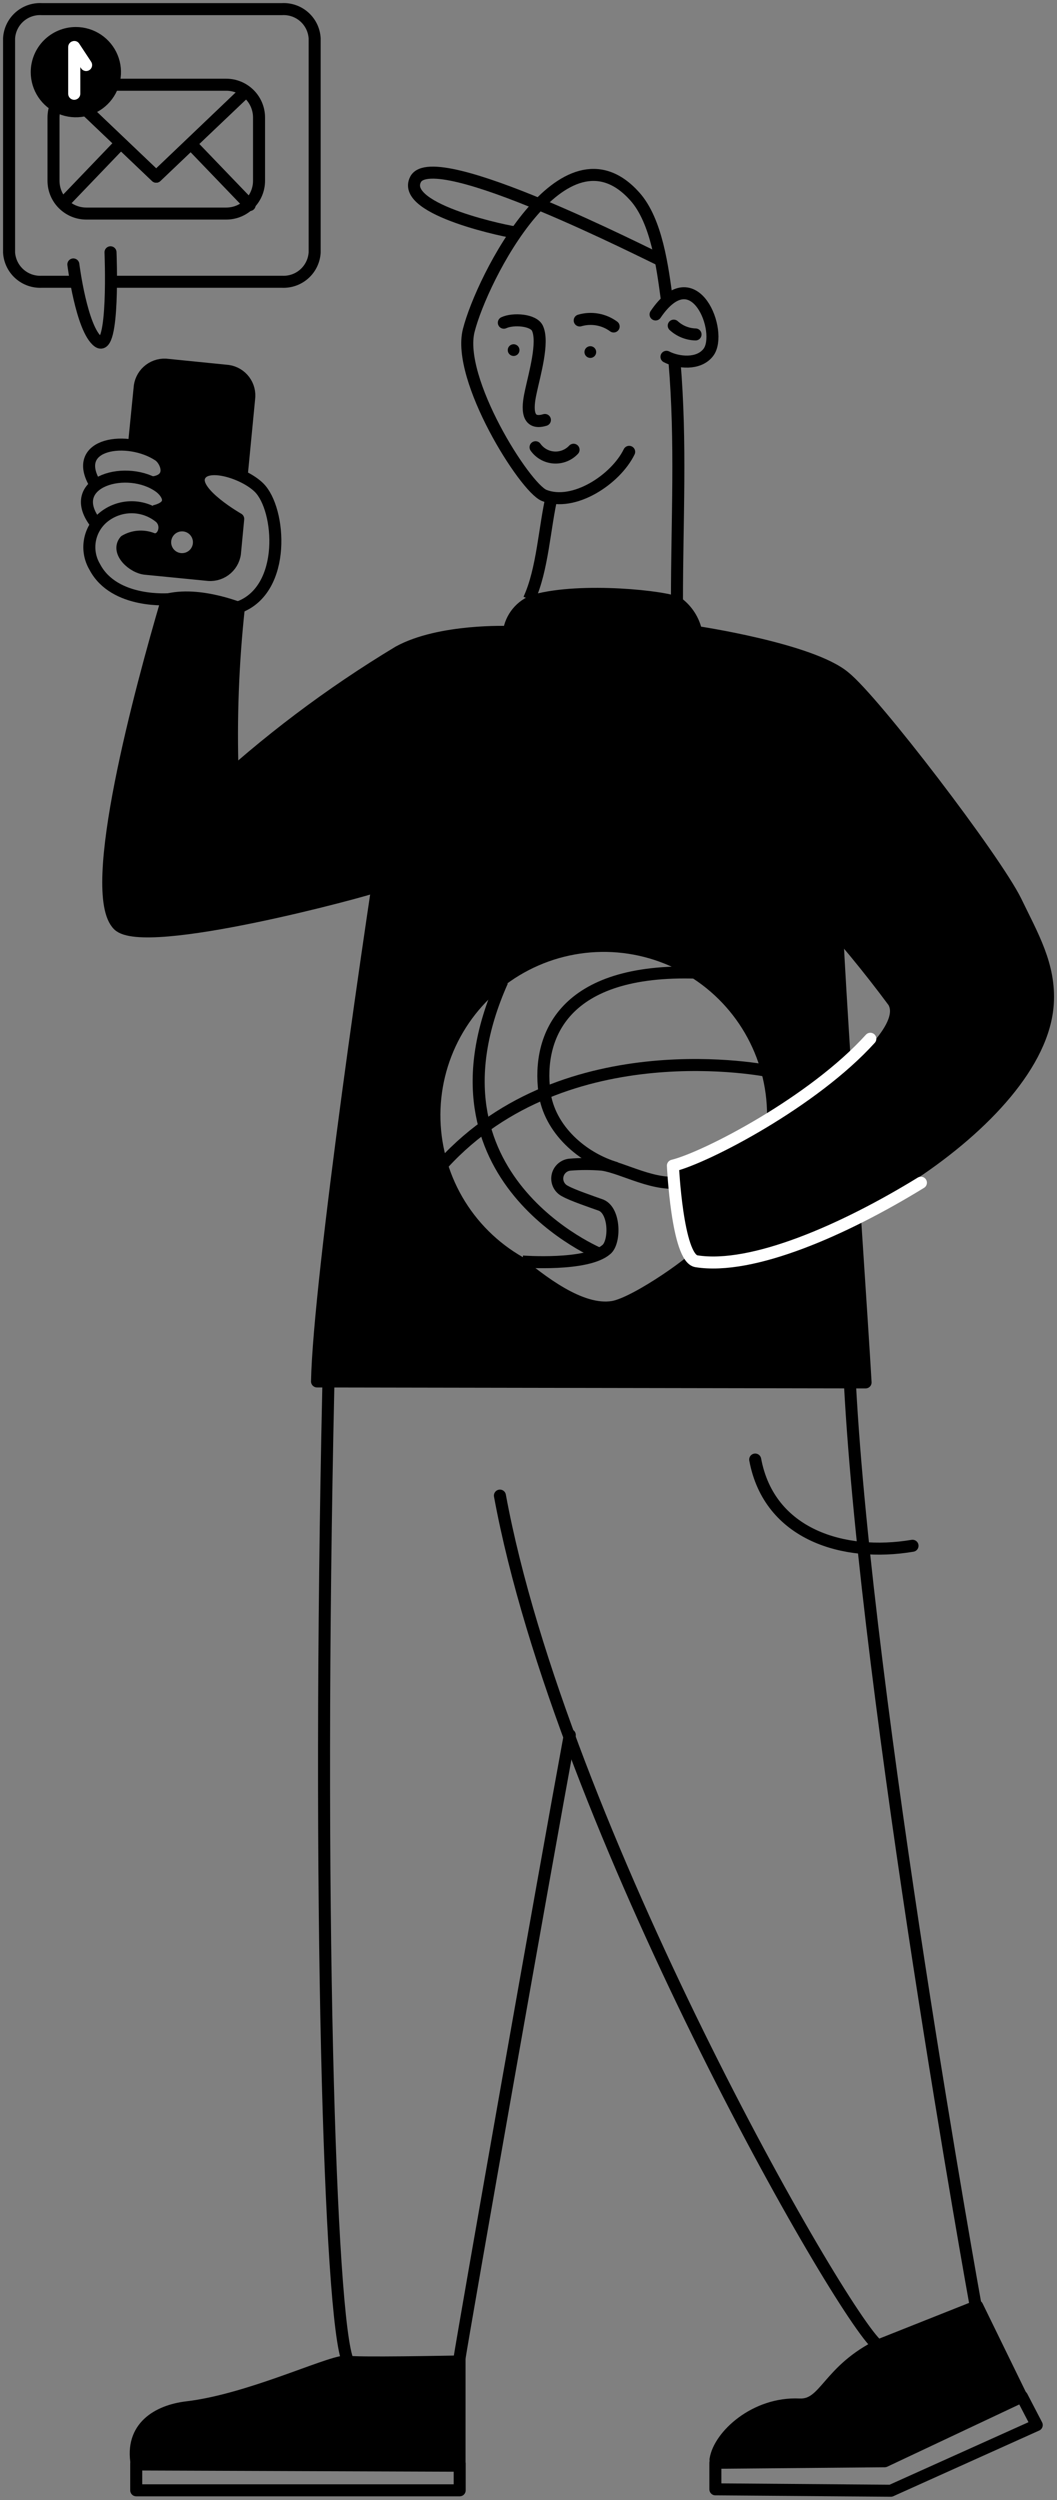 <svg width="233" height="551" viewBox="0 0 233 551" fill="none" xmlns="http://www.w3.org/2000/svg">
<rect x="0" y="0" width="233" height="551" fill="#808080" stroke="none"/>
<path d="M154.583 275.885C152.704 278.349 139.984 287.219 135.117 288.205C127.941 289.406 119.101 282.291 113.834 277.979C108.644 274.804 104.31 270.406 101.209 265.171C98.108 259.936 96.335 254.021 96.045 247.944C95.755 241.866 96.956 235.809 99.543 230.302C102.131 224.795 106.027 220.005 110.89 216.349C115.754 212.693 121.439 210.282 127.448 209.327C133.457 208.372 139.609 208.902 145.366 210.87C151.124 212.839 156.313 216.185 160.48 220.619C164.647 225.053 167.666 230.439 169.274 236.307C170.13 239.491 170.565 242.774 170.568 246.071C170.615 247.004 170.615 247.94 170.568 248.873C164.429 253.002 157.796 256.344 150.825 258.822C150.825 258.822 150.825 259.53 150.825 260.67C151.01 264.705 151.811 275.023 154.583 275.885ZM188.155 266.245C209.253 255.588 229.92 237.662 230.967 221.123C231.521 212.653 227.548 206.031 223.914 198.485C219.294 189.245 192.682 154.41 186.153 149.205C178.792 143.045 153.474 139.287 153.474 139.287C152.947 136.759 151.525 134.506 149.47 132.942L149.008 132.727C138.767 130.447 128.165 130.31 117.869 132.326C117.676 132.36 117.489 132.422 117.315 132.511C115.953 133.112 114.767 134.049 113.867 135.234C112.967 136.42 112.384 137.814 112.171 139.287C112.171 139.287 96.987 138.671 87.87 143.661C74.84 151.512 62.587 160.588 51.279 170.765C50.884 158.531 51.337 146.284 52.635 134.113C47.752 132.16 42.447 131.502 37.235 132.203H36.68V132.634C31.136 151.576 18.847 196.698 26.085 203.875C31.629 209.419 78.445 196.914 83.219 195.281C77.706 232.057 70.222 286.634 69.883 304.467H72.377L187.354 304.652H190.804C190.526 299.632 189.51 284.201 188.37 266.768L188.155 266.245ZM184.798 205.507C189.085 210.343 193.116 215.401 196.871 220.661C199.15 224.511 194.068 230.794 186.43 237.139C185.567 223.525 184.828 211.636 184.582 205.723L184.798 205.507Z" fill="black"/>
<path d="M19.032 18.674H49.863C53.861 18.674 57.101 21.914 57.101 25.912V39.833C57.101 43.831 53.861 47.071 49.863 47.071H19.032C15.035 47.071 11.794 43.831 11.794 39.833V25.912C11.794 21.914 15.035 18.674 19.032 18.674Z" stroke="black" stroke-width="2.649" stroke-linecap="round" stroke-linejoin="round"/>
<path d="M53.713 20.522L34.432 38.941L14.165 19.629" stroke="black" stroke-width="2.649" stroke-linecap="round" stroke-linejoin="round"/>
<path d="M53.775 20.553L34.432 38.941L14.166 19.629" stroke="black" stroke-width="2.649" stroke-linecap="round" stroke-linejoin="round"/>
<path d="M55.038 45.192L42.163 31.794" stroke="black" stroke-width="2.649" stroke-linecap="round" stroke-linejoin="round"/>
<path d="M14.136 44.576L26.394 31.794" stroke="black" stroke-width="2.649" stroke-linecap="round" stroke-linejoin="round"/>
<path d="M24.73 62.101H62.152C63.959 62.194 65.73 61.57 67.079 60.365C68.429 59.159 69.248 57.47 69.36 55.664V8.448C69.256 6.639 68.439 4.945 67.088 3.738C65.737 2.531 63.962 1.91 62.152 2.011H9.207C7.398 1.91 5.623 2.531 4.272 3.738C2.92 4.945 2.103 6.639 2 8.448V55.664C2.111 57.47 2.931 59.159 4.28 60.365C5.63 61.57 7.4 62.194 9.207 62.101H16.384" stroke="black" stroke-width="2.649" stroke-linecap="round" stroke-linejoin="round"/>
<path d="M16.168 58.282C16.168 58.282 17.954 72.512 21.62 75.284C25.285 78.056 24.361 55.602 24.361 55.602" stroke="black" stroke-width="2.649" stroke-linecap="round" stroke-linejoin="round"/>
<path d="M41.209 530.57C34.802 531.34 28.889 534.882 30.121 542.89H101.3V519.574C101.3 519.882 101.3 520.129 101.3 520.344C101.3 520.56 78.939 520.806 76.998 520.344H76.105C71.824 520.806 54.638 528.999 41.209 530.57Z" fill="black"/>
<path d="M157.725 542.089V542.797L195.024 542.458L225.269 528.198L215.536 508.271H215.167L194.223 516.586L193.699 516.833C182.58 522.5 182.026 530.077 176.328 529.8C166.472 529.492 158.526 536.822 157.725 542.089Z" fill="black"/>
<path d="M27.564 119.082C28.45 118.563 29.441 118.249 30.465 118.164C31.488 118.078 32.517 118.224 33.477 118.589C35.664 119.513 37.389 115.971 35.325 113.969C34.91 113.584 34.456 113.244 33.97 112.953V112.675C38.867 111.505 36.742 108.517 35.171 107.347C34.646 106.971 34.09 106.642 33.508 106.361V106.361C38.251 105.776 36.588 101.526 34.863 100.417C33.249 99.378 31.451 98.657 29.566 98.292L30.828 85.571C30.86 84.851 31.034 84.144 31.339 83.491C31.644 82.838 32.075 82.252 32.607 81.765C33.139 81.279 33.762 80.902 34.44 80.657C35.118 80.412 35.837 80.302 36.557 80.335L50.356 81.721C51.781 81.935 53.065 82.701 53.929 83.854C54.794 85.007 55.17 86.454 54.976 87.881L53.22 104.76V104.975C49.432 103.158 44.781 102.481 43.98 105.16C42.687 108.702 52.573 114.4 52.573 114.4L51.834 121.484C51.799 122.204 51.621 122.911 51.312 123.562C51.004 124.214 50.569 124.798 50.034 125.282C49.499 125.765 48.874 126.139 48.195 126.38C47.515 126.622 46.795 126.727 46.075 126.689L32.307 125.334C29.319 125.057 25.5 121.484 27.564 119.082ZM40.13 121.915C40.605 121.915 41.07 121.774 41.465 121.51C41.86 121.247 42.168 120.871 42.35 120.432C42.532 119.993 42.579 119.51 42.486 119.044C42.394 118.578 42.165 118.15 41.829 117.814C41.493 117.478 41.065 117.249 40.599 117.157C40.133 117.064 39.65 117.112 39.211 117.293C38.772 117.475 38.397 117.783 38.133 118.178C37.869 118.573 37.728 119.038 37.728 119.513C37.728 120.15 37.981 120.761 38.431 121.212C38.882 121.662 39.493 121.915 40.13 121.915Z" fill="black"/>
<path d="M51.28 170.764C50.87 158.426 51.334 146.076 52.666 133.804" stroke="black" stroke-width="2.649" stroke-linecap="round" stroke-linejoin="round"/>
<path d="M36.435 132.264C44.043 130.139 53.991 134.513 53.991 134.513" stroke="black" stroke-width="2.649" stroke-miterlimit="10"/>
<path d="M113.836 277.825C119.102 282.137 127.942 289.251 135.118 288.05C140.293 287.157 154.399 277.147 154.8 275.484" stroke="black" stroke-width="2.649" stroke-miterlimit="10"/>
<path d="M188.371 266.799C189.511 284.232 190.527 299.663 190.804 304.683L69.884 304.468C70.315 282.107 81.988 201.811 86.885 171.504" stroke="black" stroke-width="2.649" stroke-linecap="round" stroke-linejoin="round"/>
<path d="M184.583 205.846C184.829 211.759 185.569 223.679 186.431 237.262" stroke="black" stroke-width="2.649" stroke-linecap="round" stroke-linejoin="round"/>
<path d="M193.514 516.956C185.414 510.365 123.629 402.596 110.2 329.631" stroke="black" stroke-width="2.649" stroke-miterlimit="10" stroke-linecap="round"/>
<path d="M187.354 304.929C191.05 375.338 215.074 508.209 215.074 508.209" stroke="black" stroke-width="2.649" stroke-miterlimit="10" stroke-linecap="round"/>
<path d="M125.601 382.391C119.81 413.838 102.809 510.18 101.176 520.467C101.176 520.467 77.029 520.96 76.721 520.467C72.656 511.597 69.884 417.503 72.378 305.576" stroke="black" stroke-width="2.649" stroke-miterlimit="10" stroke-linecap="round"/>
<path d="M53.282 104.79L54.914 87.912C55.108 86.484 54.732 85.037 53.868 83.884C53.003 82.731 51.719 81.965 50.294 81.752L36.496 80.366C35.044 80.307 33.627 80.824 32.554 81.805C31.481 82.786 30.839 84.15 30.767 85.602L29.473 98.599" stroke="black" stroke-width="2.649" stroke-miterlimit="10"/>
<path d="M20.88 115.016C14.319 106.084 28.18 102.203 35.202 107.347C36.773 108.517 38.898 111.505 34.001 112.675" stroke="black" stroke-width="2.649" stroke-miterlimit="10"/>
<path d="M21.035 106.792C15.399 97.552 28.242 95.889 34.987 100.385C36.651 101.494 38.375 105.745 33.632 106.33" stroke="black" stroke-width="2.649" stroke-miterlimit="10"/>
<path d="M37.512 132.048C37.512 132.048 25.192 133.187 20.88 124.933C19.856 123.202 19.477 121.164 19.809 119.18C20.142 117.197 21.165 115.394 22.697 114.091C24.466 112.607 26.702 111.794 29.011 111.794C31.32 111.794 33.556 112.607 35.325 114.091C37.389 116.093 35.664 119.635 33.477 118.711C32.517 118.346 31.488 118.201 30.464 118.286C29.441 118.371 28.45 118.685 27.563 119.204C25.5 121.637 29.319 125.179 32.183 125.364L45.951 126.719C46.684 126.774 47.42 126.68 48.115 126.444C48.811 126.209 49.452 125.836 50.001 125.347C50.55 124.859 50.995 124.265 51.31 123.601C51.624 122.938 51.803 122.217 51.834 121.483L52.511 114.369C52.511 114.369 42.624 108.732 43.918 105.129C45.212 101.525 53.774 104.174 57.1 107.469C61.874 112.182 63.261 129.923 52.635 133.834" stroke="black" stroke-width="2.649" stroke-linejoin="round"/>
<path d="M83.466 195.189C80.787 196.297 31.784 209.541 26.086 203.874C18.848 196.698 31.137 151.514 36.681 132.634" stroke="black" stroke-width="2.649" stroke-miterlimit="10"/>
<path d="M150.703 260.423C144.543 261.809 137.366 257.343 132.746 256.696C130.358 256.497 127.958 256.497 125.57 256.696C124.903 256.772 124.279 257.063 123.793 257.526C123.307 257.989 122.985 258.598 122.877 259.261C122.769 259.923 122.88 260.603 123.194 261.197C123.508 261.79 124.007 262.265 124.615 262.548C126.124 263.411 130.375 264.858 132.531 265.628C135.611 266.953 135.611 273.79 133.67 275.392C129.389 279.119 115.19 278.041 115.19 278.041" stroke="black" stroke-width="2.649" stroke-miterlimit="10"/>
<path d="M166.472 321.684C169.552 338.285 186.03 343.244 201.153 340.687" stroke="black" stroke-width="2.649" stroke-miterlimit="10" stroke-linecap="round"/>
<path d="M75.982 520.497C71.824 520.805 54.637 528.998 41.209 530.569C34.771 531.339 28.642 534.942 30.151 543.166L101.115 543.443" stroke="black" stroke-width="2.649" stroke-linecap="round" stroke-linejoin="round"/>
<path d="M101.33 548.864H30.028V543.012H101.33V548.864Z" stroke="black" stroke-width="2.649" stroke-linecap="round" stroke-linejoin="round"/>
<path d="M101.3 519.697V542.951" stroke="black" stroke-width="2.649" stroke-miterlimit="10"/>
<path d="M228.534 534.48L196.379 548.956L157.694 548.648V542.796L195.024 542.458L225.27 528.197L228.534 534.48Z" stroke="black" stroke-width="2.649" stroke-linecap="round" stroke-linejoin="round"/>
<path d="M157.725 542.089C158.526 536.822 166.472 529.492 176.205 529.954C181.995 530.231 182.365 522.439 194.1 516.741L215.413 508.271L225.146 528.198" stroke="black" stroke-width="2.649" stroke-linecap="round" stroke-linejoin="round"/>
<path d="M170.414 249.242C170.414 248.133 170.414 246.993 170.414 245.823C170.418 239.21 168.665 232.714 165.335 227.001C162.004 221.287 157.215 216.561 151.458 213.306C145.702 210.051 139.183 208.384 132.571 208.475C125.958 208.566 119.488 210.412 113.823 213.824C108.158 217.237 103.502 222.093 100.329 227.896C97.157 233.699 95.584 240.24 95.77 246.851C95.956 253.462 97.895 259.904 101.388 265.52C104.882 271.135 109.804 275.721 115.652 278.81" stroke="black" stroke-width="2.649" stroke-miterlimit="10"/>
<path d="M169.521 236.091C169.521 236.091 124.8 226.851 97.696 256.481" stroke="black" stroke-width="2.649" stroke-miterlimit="10"/>
<path d="M132.499 276.501C132.499 276.501 91.289 259.838 110.724 216.256" stroke="black" stroke-width="2.649" stroke-miterlimit="10"/>
<path d="M135.826 257.435C128.496 255.279 121.042 248.995 119.995 240.587C118.486 228.513 124.061 213.36 153.659 214.376" stroke="black" stroke-width="2.649" stroke-miterlimit="10"/>
<path d="M160.004 180.343C173.677 192.52 186.063 206.072 196.964 220.783C202.754 230.578 160.774 256.173 150.702 258.575C150.702 258.575 151.102 275.792 154.922 275.946C178.792 276.901 229.304 247.364 230.967 221.245C231.521 212.775 227.548 206.153 223.914 198.607C219.294 189.244 192.682 154.409 186.153 149.204C178.792 143.044 153.474 139.287 153.474 139.287C152.947 136.758 151.525 134.505 149.47 132.942C147.098 131.525 128.218 129.461 117.869 132.326C116.373 132.852 115.05 133.78 114.045 135.008C113.04 136.235 112.392 137.715 112.171 139.287C112.171 139.287 96.987 138.671 87.87 143.66C72.732 152.774 58.59 163.448 45.674 175.507" stroke="black" stroke-width="2.649" stroke-linecap="round" stroke-linejoin="round"/>
<path d="M191.852 228.945C179.316 242.805 155.692 255.095 148.331 256.912C148.331 256.912 149.286 277.301 153.506 277.979C165.826 279.95 186.061 271.08 203.001 260.669" stroke="white" stroke-width="2.649" stroke-linecap="round" stroke-linejoin="round"/>
<path d="M147.006 66.043C146.051 59.051 144.788 48.703 139.922 43.282C124.306 25.849 106.227 61.361 103.332 72.819C100.591 83.476 115.652 107.469 119.964 109.194C126.493 111.781 135.733 105.652 138.69 99.584" stroke="black" stroke-width="2.649" stroke-miterlimit="10" stroke-linecap="round"/>
<path d="M149.223 132.572C149.223 114.339 150.209 97.768 148.669 79.565" stroke="black" stroke-width="2.649" stroke-miterlimit="10"/>
<path d="M121.719 108.949C119.995 116.218 119.656 125.488 116.607 132.08" stroke="black" stroke-width="2.649" stroke-miterlimit="10"/>
<path d="M144.511 69.308C153.104 56.619 159.48 73.282 156.153 77.655C154.028 80.458 149.47 79.965 146.913 78.641" stroke="black" stroke-width="2.649" stroke-miterlimit="10" stroke-linecap="round"/>
<path d="M113.865 51.26C112.818 51.26 88.117 46.332 91.597 39.556C95.539 31.826 143.156 56.281 146.113 57.574" stroke="black" stroke-width="2.649" stroke-miterlimit="10"/>
<path d="M127.787 70.633C129.052 70.263 130.386 70.189 131.684 70.419C132.982 70.649 134.21 71.175 135.271 71.957" stroke="black" stroke-width="2.649" stroke-miterlimit="10" stroke-linecap="round"/>
<path d="M148.516 71.772C149.833 72.975 151.538 73.664 153.321 73.713" stroke="black" stroke-width="2.649" stroke-miterlimit="10" stroke-linecap="round"/>
<path d="M130.128 78.888C129.413 78.888 128.834 78.309 128.834 77.594C128.834 76.88 129.413 76.301 130.128 76.301C130.842 76.301 131.421 76.88 131.421 77.594C131.421 78.309 130.842 78.888 130.128 78.888Z" fill="black"/>
<path d="M113.219 78.456C112.504 78.456 111.925 77.877 111.925 77.163C111.925 76.448 112.504 75.869 113.219 75.869C113.933 75.869 114.512 76.448 114.512 77.163C114.512 77.877 113.933 78.456 113.219 78.456Z" fill="black"/>
<path d="M111.063 71.125C113.096 70.171 117.716 70.448 118.516 72.45C119.841 75.53 117.87 82.367 117.038 86.217C116.453 88.866 115.529 93.948 120.118 92.562" stroke="black" stroke-width="2.649" stroke-miterlimit="10" stroke-linecap="round"/>
<path d="M126.433 99.123C125.884 99.711 125.212 100.169 124.465 100.464C123.718 100.76 122.914 100.886 122.113 100.833C121.311 100.78 120.531 100.549 119.829 100.158C119.127 99.766 118.521 99.223 118.055 98.569" stroke="black" stroke-width="2.649" stroke-miterlimit="10" stroke-linecap="round"/>
<path d="M16.63 23.786C12.241 23.786 8.683 20.229 8.683 15.84C8.683 11.451 12.241 7.894 16.63 7.894C21.018 7.894 24.576 11.451 24.576 15.84C24.576 20.229 21.018 23.786 16.63 23.786Z" fill="white"/>
<path d="M16.723 5.954C18.69 5.954 20.614 6.538 22.25 7.631C23.886 8.724 25.161 10.278 25.914 12.095C26.667 13.913 26.864 15.914 26.48 17.843C26.096 19.773 25.149 21.546 23.757 22.937C22.366 24.328 20.593 25.276 18.664 25.66C16.734 26.044 14.733 25.847 12.916 25.094C11.098 24.341 9.544 23.066 8.451 21.43C7.358 19.794 6.774 17.87 6.774 15.902C6.774 13.264 7.822 10.734 9.688 8.868C11.554 7.002 14.084 5.954 16.723 5.954V5.954ZM15.029 20.677C15.029 20.85 15.063 21.023 15.13 21.183C15.196 21.344 15.294 21.49 15.417 21.613C15.54 21.736 15.686 21.834 15.846 21.9C16.007 21.967 16.179 22.001 16.353 22.001C16.707 22.001 17.047 21.862 17.301 21.615C17.554 21.367 17.7 21.031 17.708 20.677V14.794L17.862 15.04C17.956 15.19 18.078 15.319 18.222 15.421C18.366 15.522 18.528 15.594 18.7 15.632C18.872 15.67 19.05 15.673 19.224 15.642C19.397 15.61 19.562 15.544 19.71 15.448C19.857 15.351 19.984 15.227 20.083 15.081C20.181 14.935 20.25 14.771 20.285 14.598C20.319 14.425 20.319 14.247 20.284 14.075C20.248 13.902 20.179 13.738 20.08 13.592L17.462 9.619C17.311 9.378 17.082 9.195 16.814 9.1C16.546 9.005 16.253 9.004 15.984 9.096C15.71 9.175 15.469 9.341 15.297 9.569C15.125 9.796 15.031 10.073 15.029 10.358V20.677Z" fill="black"/>
</svg>
